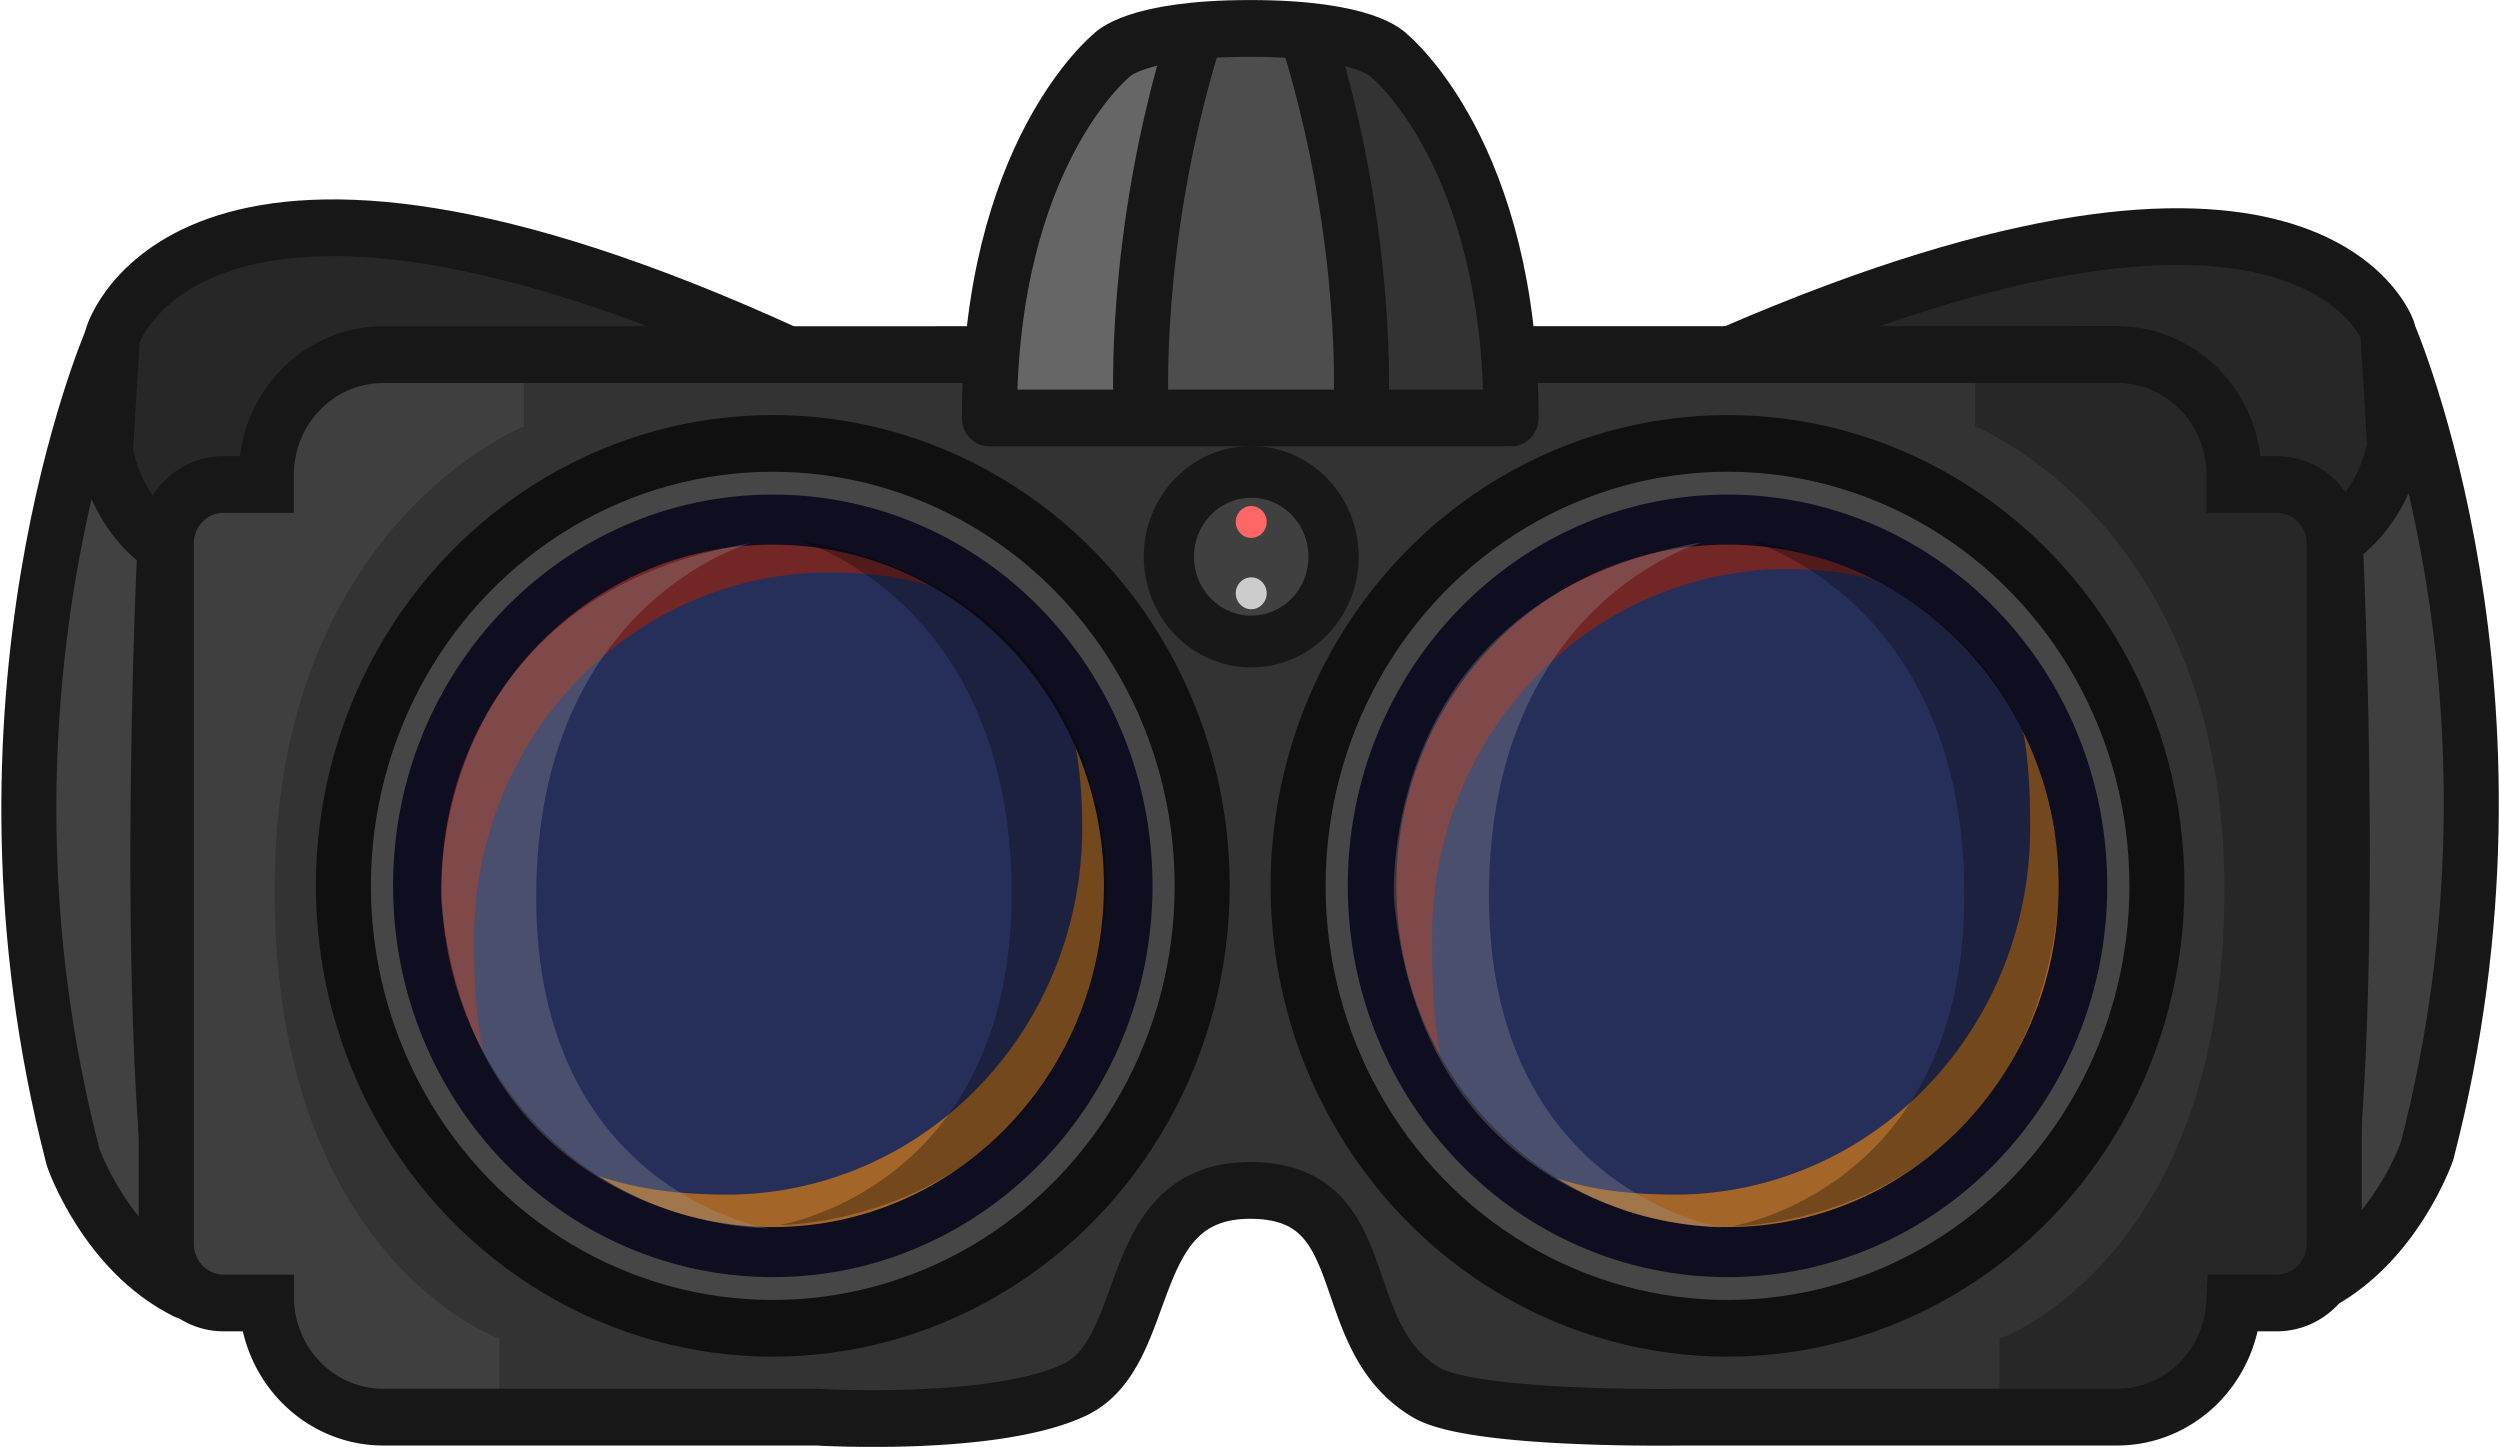 <svg xmlns="http://www.w3.org/2000/svg" xml:space="preserve" width="65.762" height="38.059" viewBox="0 0 17.399 10.07"><path d="M26.66 3.128s.738-2.405 6.548.193l-3.75 9.008-2.914-7.338Z" style="fill:#272727;fill-opacity:1;fill-rule:evenodd;stroke:#171717;stroke-width:.529;stroke-linecap:round;stroke-linejoin:round;stroke-miterlimit:29;stroke-dasharray:none;stroke-opacity:1" transform="matrix(.724 0 0 .746 -18.52 .008)"/><path d="M27.364 12.032c-.77-.37-1.081-1.244-1.081-1.244-1.14-4.256.368-7.624.368-7.624-.383 1.431.514 1.92.514 1.92s-.246 4.858.199 6.948" style="fill:#414141;fill-opacity:1;fill-rule:evenodd;stroke:#171717;stroke-width:.529;stroke-linecap:round;stroke-linejoin:round;stroke-miterlimit:29;stroke-dasharray:none;stroke-opacity:1" transform="matrix(.724 0 0 .746 -18.52 .008)"/><path d="M26.66 3.128s.761-2.106 6.295.216l-3.497 8.985-2.914-7.338Z" style="fill:#272727;fill-opacity:1;fill-rule:evenodd;stroke:#171717;stroke-width:.529;stroke-linecap:round;stroke-linejoin:round;stroke-miterlimit:29;stroke-dasharray:none;stroke-opacity:1" transform="matrix(-.724 0 0 .746 35.92 -.034)"/><path d="M27.364 12.032c-.77-.37-1.081-1.244-1.081-1.244-1.14-4.256.368-7.624.368-7.624-.383 1.431.514 1.92.514 1.92s-.246 4.858.199 6.948" style="fill:#3f3f3f;fill-opacity:1;fill-rule:evenodd;stroke:#171717;stroke-width:.529;stroke-linecap:round;stroke-linejoin:round;stroke-miterlimit:29;stroke-dasharray:none;stroke-opacity:1" transform="matrix(-.724 0 0 .746 35.92 -.034)"/><path d="M27.04 4.717c-.684 0-1.234.55-1.234 1.234v.093h-.449a.603.603 0 0 0-.604.604v7.156c0 .335.27.605.604.605h.452a1.23 1.23 0 0 0 1.231 1.167h4.563s1.858.11 2.71-.277c.852-.386.492-2.04 1.853-2.04s.84 1.48 1.853 2.065c.503.29 2.71.252 2.71.252h4.563a1.23 1.23 0 0 0 1.231-1.167h.453c.335 0 .604-.27.604-.605V6.648a.603.603 0 0 0-.604-.604h-.45V5.95c0-.684-.55-1.234-1.234-1.234z" style="fill:#333;fill-opacity:1;fill-rule:evenodd;stroke:none;stroke-width:.58;stroke-linecap:round;stroke-linejoin:miter;stroke-miterlimit:29;stroke-dasharray:none;stroke-opacity:1" transform="matrix(.661 0 0 .681 -15.205 -.744)"/><path d="M28.518 5.049v.403s-2.625 1.002-2.625 4.734c0 3.782 2.367 4.588 2.367 4.588v.807l-1.43.025s-.831.1-1.159-1.159h-.478s-.53.05-.48-1.285V6.686s-.024-.58 1.009-.58c0 0-.152-1.612 2.62-1.385 0 0 .176 0 .176.328" style="fill:#3f3f3f;fill-opacity:1;fill-rule:evenodd;stroke:none;stroke-width:.58;stroke-linecap:round;stroke-linejoin:round;stroke-miterlimit:29;stroke-dasharray:none;stroke-opacity:1" transform="matrix(.661 0 0 .681 -15.205 -.744)"/><path d="M43.799 5.049v.403s2.625 1.002 2.625 4.734c0 3.782-2.367 4.588-2.367 4.588v.807l1.43.025s.831.1 1.159-1.159h.479s.529.05.478-1.285V6.686s.026-.58-1.008-.58c0 0 .152-1.612-2.62-1.385 0 0-.176 0-.176.328" style="fill:#272727;fill-opacity:1;fill-rule:evenodd;stroke:none;stroke-width:.58;stroke-linecap:round;stroke-linejoin:round;stroke-miterlimit:29;stroke-dasharray:none;stroke-opacity:1" transform="matrix(.661 0 0 .681 -15.205 -.744)"/><path d="M27.04 4.717c-.684 0-1.234.55-1.234 1.234v.093h-.449a.603.603 0 0 0-.604.604v7.156c0 .335.27.605.604.605h.452a1.23 1.23 0 0 0 1.231 1.167h4.563s1.858.11 2.71-.277c.852-.386.492-2.04 1.853-2.04s.84 1.48 1.853 2.065c.503.29 2.71.252 2.71.252h4.563a1.23 1.23 0 0 0 1.231-1.167h.453c.335 0 .604-.27.604-.605V6.648a.603.603 0 0 0-.604-.604h-.45V5.95c0-.684-.55-1.234-1.234-1.234z" style="fill:none;fill-opacity:1;fill-rule:evenodd;stroke:#171717;stroke-width:.58;stroke-linecap:round;stroke-linejoin:miter;stroke-miterlimit:29;stroke-dasharray:none;stroke-opacity:1" transform="matrix(.661 0 0 .681 -15.205 -.744)"/><path d="M34.705 1.66S33.42 2.667 33.42 5.364h5.493c0-2.697-1.285-3.704-1.285-3.704h-1.461z" style="fill:#4d4d4d;fill-opacity:1;fill-rule:evenodd;stroke:none;stroke-width:.58;stroke-linecap:round;stroke-linejoin:round;stroke-miterlimit:29;stroke-dasharray:none;stroke-opacity:1" transform="matrix(.661 0 0 .681 -15.205 -.744)"/><path d="m35.363 1.853-.41 3.59-1.47-.089s-.097-2.681 1.257-3.697c0 0 .641-.249.623.196" style="fill:#666;fill-opacity:1;fill-rule:evenodd;stroke:none;stroke-width:.58;stroke-linecap:round;stroke-linejoin:round;stroke-miterlimit:29;stroke-dasharray:none;stroke-opacity:1" transform="matrix(.661 0 0 .681 -15.205 -.744)"/><path d="m36.829 1.853.41 3.59 1.47-.089s.097-2.681-1.257-3.697c0 0-.641-.249-.623.196" style="fill:#333;fill-opacity:1;fill-rule:evenodd;stroke:none;stroke-width:.58;stroke-linecap:round;stroke-linejoin:round;stroke-miterlimit:29;stroke-dasharray:none;stroke-opacity:1" transform="matrix(.661 0 0 .681 -15.205 -.744)"/><path d="M34.705 1.66S33.42 2.667 33.42 5.364h5.493c0-2.697-1.285-3.704-1.285-3.704s-.235-.277-1.461-.277c-1.227 0-1.462.277-1.462.277" style="fill:none;fill-opacity:1;fill-rule:evenodd;stroke:#171717;stroke-width:.58;stroke-linecap:round;stroke-linejoin:round;stroke-miterlimit:29;stroke-dasharray:none;stroke-opacity:1" transform="matrix(.661 0 0 .681 -15.205 -.744)"/><path d="M36.48 3.772s-.091-1.564.507-3.45M38.594 3.772s.092-1.564-.506-3.45" style="fill:#333;fill-opacity:1;fill-rule:evenodd;stroke:#171717;stroke-width:.529;stroke-linecap:round;stroke-linejoin:round;stroke-miterlimit:29;stroke-dasharray:none;stroke-opacity:1" transform="matrix(.724 0 0 .746 -18.47 .026)"/><g transform="matrix(.724 0 0 .746 -18.553 .008)"><circle cx="33.054" cy="8.254" r="4.128" style="fill:#464646;fill-opacity:1;fill-rule:evenodd;stroke:#101010;stroke-width:.529;stroke-linecap:round;stroke-linejoin:round;stroke-miterlimit:29;stroke-dasharray:none;stroke-opacity:1"/><circle cx="42.232" cy="8.254" r="4.128" style="fill:#464646;fill-opacity:1;fill-rule:evenodd;stroke:#101010;stroke-width:.529;stroke-linecap:round;stroke-linejoin:round;stroke-miterlimit:29;stroke-dasharray:none;stroke-opacity:1"/><g transform="translate(-.092 .046)"><g transform="matrix(.883 0 0 .883 3.597 .884)"><circle cx="33.473" cy="8.295" r="3.871" style="fill:#262f5a;fill-opacity:1;fill-rule:evenodd;stroke-width:.529;stroke-linecap:round;stroke-linejoin:round;stroke-miterlimit:29"/><path d="M36.161 5.515c.519.676.671 1.32.672 2.171a3.87 3.87 0 0 1-3.871 3.871c-.996-.003-1.824-.206-2.542-.896a3.87 3.87 0 0 0 3.062 1.518 3.871 3.871 0 0 0 2.68-6.664" style="fill:#a46628;fill-opacity:1;fill-rule:evenodd;stroke-width:.529;stroke-linecap:round;stroke-linejoin:round;stroke-miterlimit:29"/><path d="M30.792 11.08c-.519-.675-.579-1.374-.58-2.226a3.87 3.87 0 0 1 3.872-3.871c.996.003 1.73.261 2.449.951a3.87 3.87 0 0 0-3.062-1.518 3.871 3.871 0 0 0-2.68 6.664" style="fill:#732626;fill-opacity:1;fill-rule:evenodd;stroke-width:.529;stroke-linecap:round;stroke-linejoin:round;stroke-miterlimit:29"/></g><circle cx="33.146" cy="8.208" r="3.417" style="fill:none;fill-opacity:1;fill-rule:evenodd;stroke:#0e0e20;stroke-width:.467;stroke-linecap:round;stroke-linejoin:round;stroke-miterlimit:29;stroke-opacity:1"/></g><g transform="translate(.184 .046)"><g transform="matrix(.883 0 0 .883 12.499 .884)"><circle cx="33.473" cy="8.295" r="3.871" style="fill:#262f5a;fill-opacity:1;fill-rule:evenodd;stroke-width:.529;stroke-linecap:round;stroke-linejoin:round;stroke-miterlimit:29"/><path d="M36.161 5.515c.519.676.598 1.32.598 2.171a3.87 3.87 0 0 1-3.871 3.871c-.996-.003-1.75-.206-2.468-.896a3.87 3.87 0 0 0 3.062 1.518 3.871 3.871 0 0 0 2.68-6.664" style="fill:#a46628;fill-opacity:1;fill-rule:evenodd;stroke-width:.529;stroke-linecap:round;stroke-linejoin:round;stroke-miterlimit:29"/><path d="M30.792 11.08c-.519-.675-.542-1.411-.543-2.263a3.87 3.87 0 0 1 3.872-3.87c.995.002 1.694.297 2.412.987a3.87 3.87 0 0 0-3.062-1.518 3.871 3.871 0 0 0-2.68 6.664" style="fill:#732626;fill-opacity:1;fill-rule:evenodd;stroke-width:.529;stroke-linecap:round;stroke-linejoin:round;stroke-miterlimit:29"/></g><circle cx="42.048" cy="8.208" r="3.417" style="fill:none;fill-opacity:1;fill-rule:evenodd;stroke:#0e0e20;stroke-width:.467;stroke-linecap:round;stroke-linejoin:round;stroke-miterlimit:29;stroke-opacity:1"/></g></g><path d="M32.79 5.058s-2.056.551-2.056 3.301 2.235 3.091 2.235 3.091-2.83.017-3.148-3.05c0 0-.187-2.821 2.969-3.342M41.949 5.048s-2.056.55-2.056 3.3 2.235 3.092 2.235 3.092-2.83.016-3.148-3.05c0 0-.187-2.822 2.969-3.342" style="fill:#999;fill-opacity:.3;fill-rule:evenodd;stroke:none;stroke-width:.529;stroke-linecap:round;stroke-linejoin:round;stroke-miterlimit:29;stroke-dasharray:none;stroke-opacity:1" transform="matrix(.724 0 0 .746 -18.52 .008)"/><path d="M42.408 5.038s2.055.55 2.055 3.3-2.234 3.092-2.234 3.092 2.83.016 3.147-3.05c0 0 .187-2.822-2.968-3.342M33.249 5.027s2.055.55 2.055 3.3-2.234 3.092-2.234 3.092 2.83.016 3.147-3.05c0 0 .187-2.821-2.968-3.342" style="fill:#000;fill-opacity:.3;fill-rule:evenodd;stroke:none;stroke-width:.529;stroke-linecap:round;stroke-linejoin:round;stroke-miterlimit:29;stroke-dasharray:none;stroke-opacity:1" transform="matrix(.724 0 0 .746 -18.52 .008)"/><g transform="matrix(.661 0 0 .681 -15.205 -.744)"><circle cx="36.177" cy="6.782" r=".867" style="fill:#404040;fill-opacity:1;fill-rule:evenodd;stroke:#181818;stroke-width:.529;stroke-linecap:round;stroke-linejoin:round;stroke-miterlimit:29;stroke-dasharray:none;stroke-opacity:1"/><circle cx="36.177" cy="7.156" r=".163" style="fill:#ccc;fill-opacity:1;fill-rule:evenodd;stroke:none;stroke-width:.529;stroke-linecap:round;stroke-linejoin:round;stroke-miterlimit:29;stroke-dasharray:none;stroke-opacity:1"/><circle cx="36.177" cy="6.427" r=".163" style="fill:#f66;fill-opacity:1;fill-rule:evenodd;stroke:none;stroke-width:.529;stroke-linecap:round;stroke-linejoin:round;stroke-miterlimit:29;stroke-dasharray:none;stroke-opacity:1"/></g></svg>